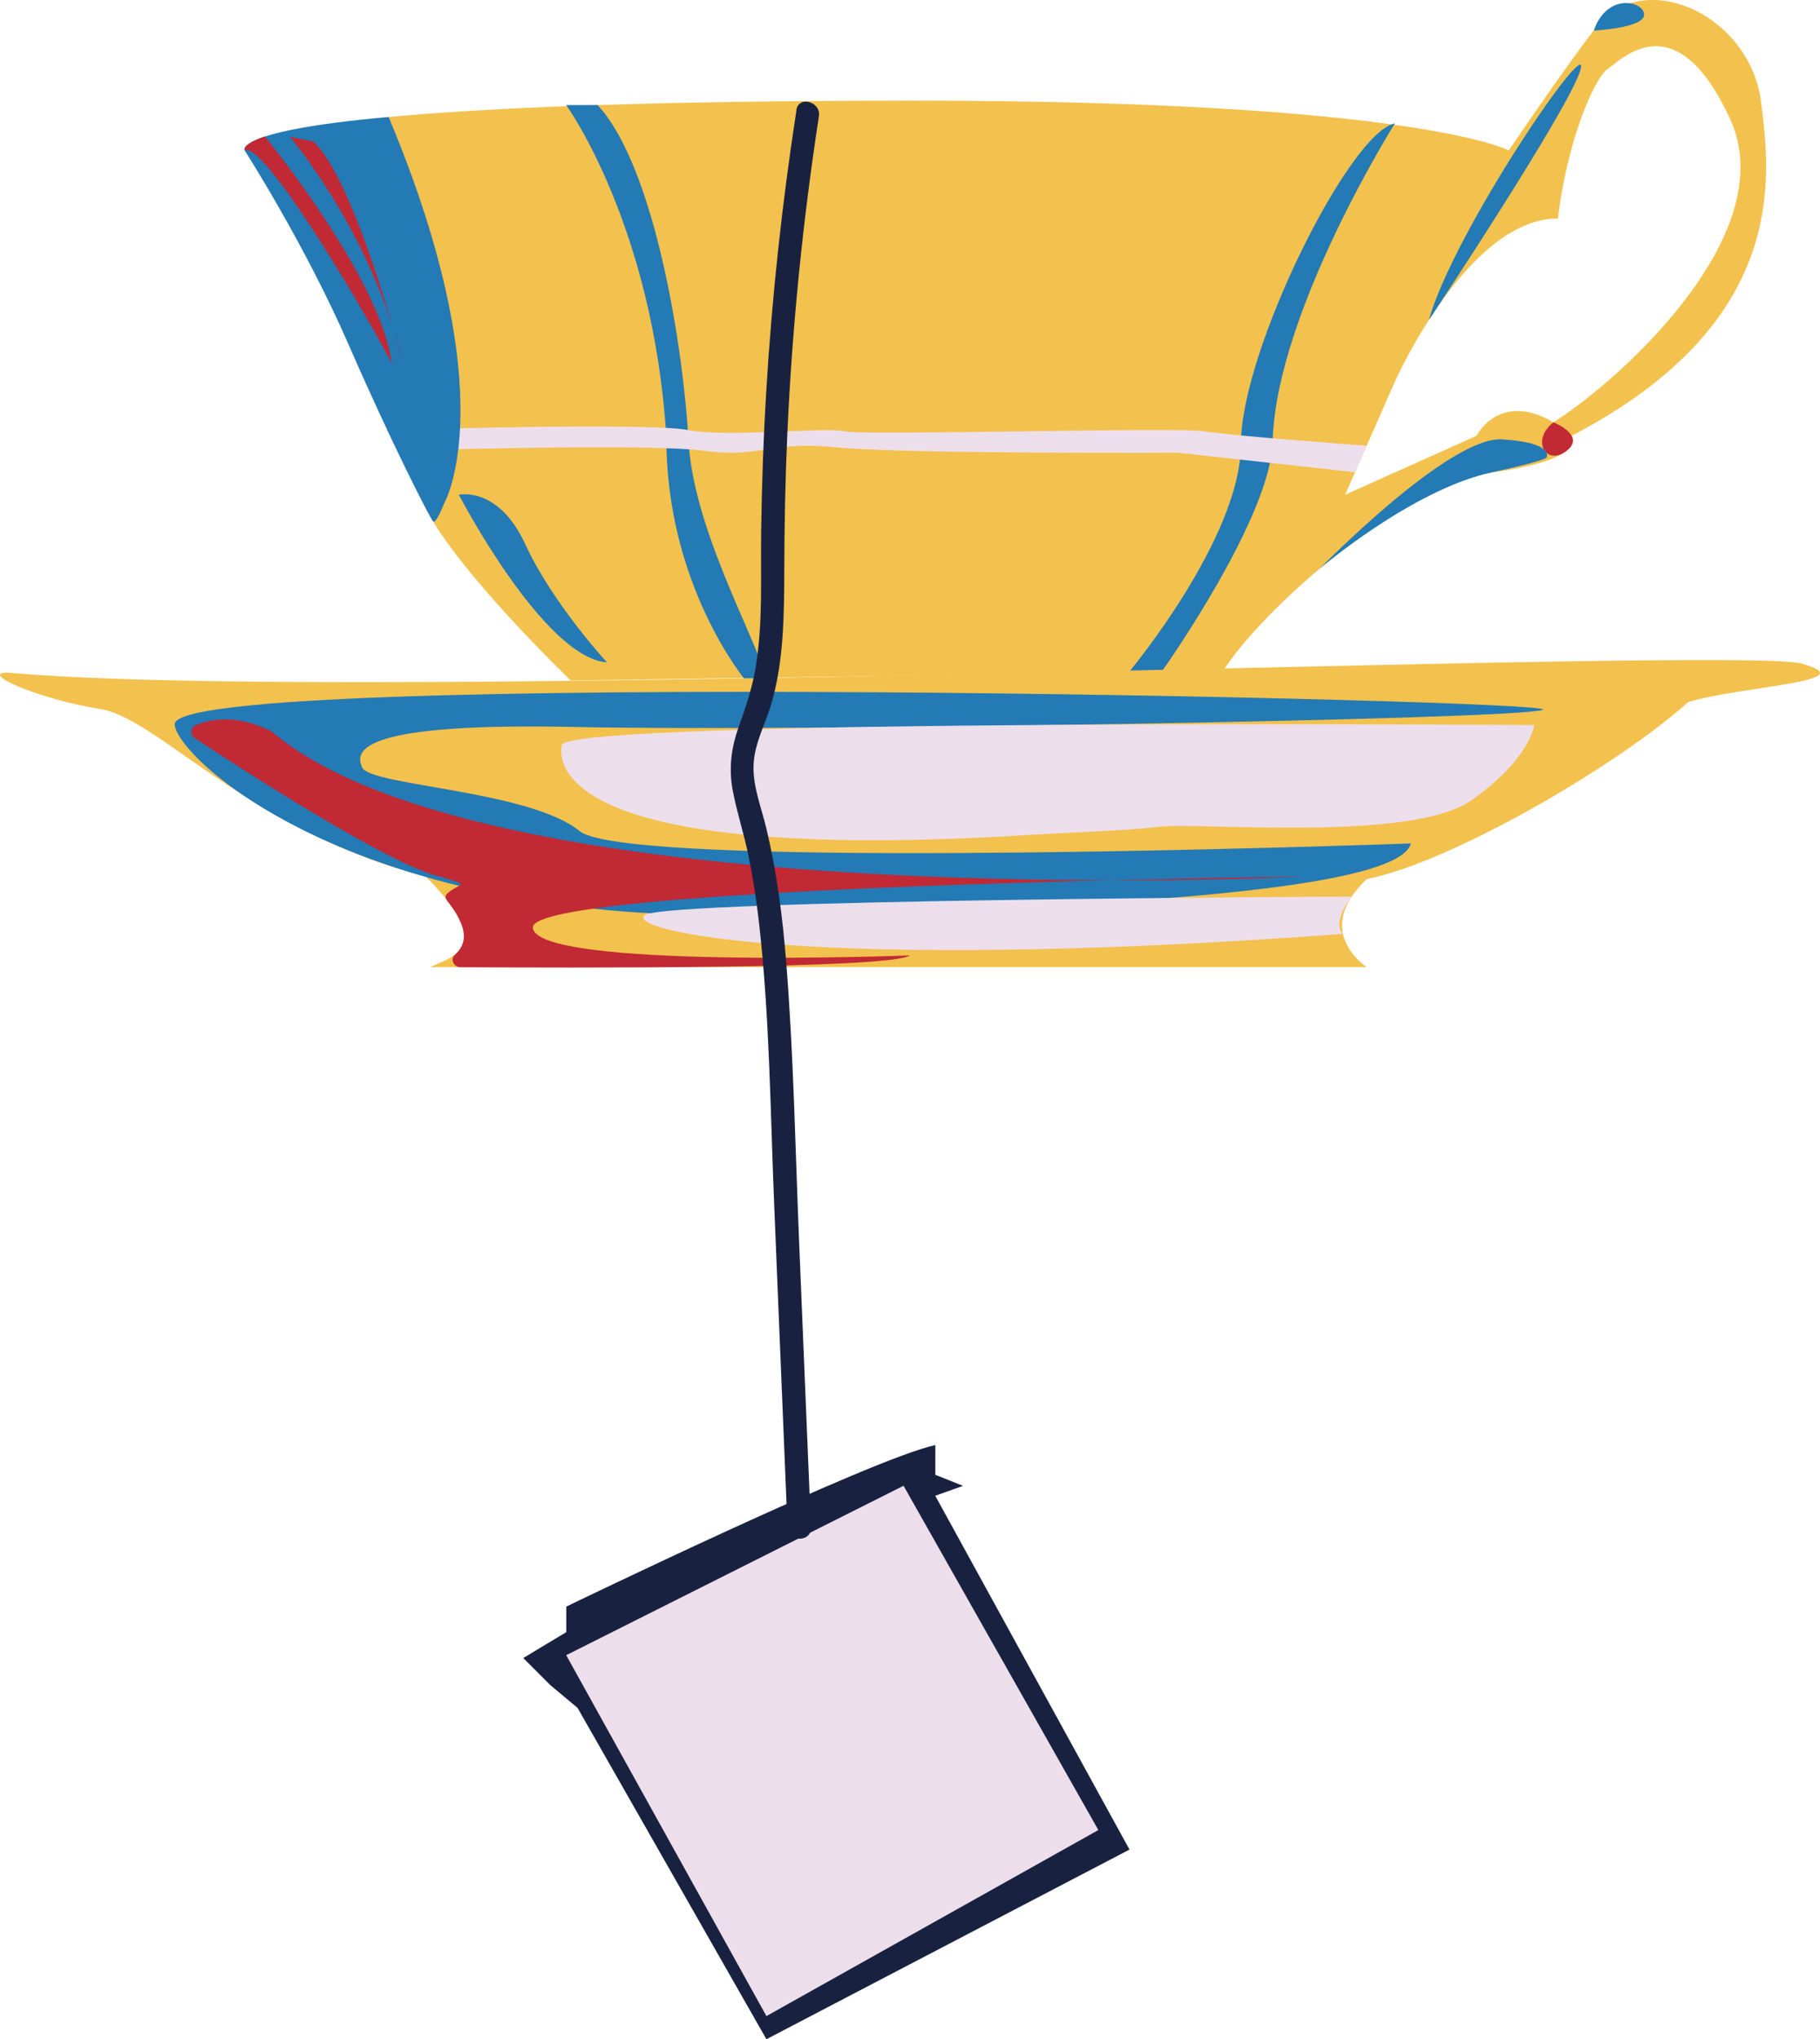 <?xml version="1.0" encoding="UTF-8"?>
<svg id="Calque_2" xmlns="http://www.w3.org/2000/svg" viewBox="0 0 231.34 259.12">
  <defs>
    <style>
      .stage-1 {
        fill: #f3c14d;
      }

      .stage-2 {
        fill: #eddeeb;
      }

      .stage-3 {
        fill: #237ab5;
      }

      .stage-4 {
        fill: #182240;
      }

      .stage-5 {
        fill: #c12934;
      }
    </style>
  </defs>
  <g id="armoir">
    <g>
      <path class="stage-1" d="M223.82,12.79c-1.27-9.79-12.54-16.12-19.45-10.94-1.84,1.38-12.59,17.27-12.59,17.27,0,0-11.59-6.33-75.84-6.33-88.43,0-84.84,6.33-84.84,6.33,8.06,10.36,19,37.42,23.03,45.48,4.03,8.06,18.42,21.87,18.42,21.87,0,0,75.99-1.15,82.89-1.15,4.61-7.48,22.45-23.6,34.54-25.33,12.09-1.73,9.79-4.61,9.79-4.61,27.63-14.39,25.33-32.81,24.05-42.6ZM197.46,53.66c-6.91-4.03-9.79,1.73-9.79,1.73l-16.69,7.48,6.33-14.39s9.21-20.72,20.72-20.72c1.15-9.79,4.61-17.85,6.33-19,1.73-1.15,8.63-8.63,15.54,6.33,6.91,14.97-14.97,33.96-22.45,38.57Z"/>
      <path class="stage-3" d="M177.31,15.67s-14.97,23.78-15.54,40.21c0,9.63-14.09,29.45-14.09,29.45h-4.12s14.17-16.99,14.17-28.88,13.82-39.64,19.57-40.77Z"/>
      <path class="stage-3" d="M97.42,86.1c-1.85-5.96-9.33-19.2-9.91-30.14s-4.11-34.57-11.55-42.61h-3.99s11.06,15.27,12.73,42.18c-.06,18.85,10.08,30.94,10.08,30.94l2.65-.37Z"/>
      <path class="stage-3" d="M77.15,84.17s-6.91-7.48-10.36-14.97-8.46-6.33-8.46-6.33c0,0,10.77,20.72,18.83,21.3Z"/>
      <path class="stage-2" d="M50.73,57.28s31.51-.99,38.75,0c7.24.99,8.43-1.3,16.76-.44s43.5.69,43.5.69l22.5,2.48,1.48-3.37s-17.13-1.25-20.59-1.83-43.09.58-45.72,0-14.88.82-19.98-.17-38.28,0-38.28,0l1.59,2.63Z"/>
      <path class="stage-3" d="M56.43,64.02s7.93-13.46-7.03-49.15c-19.7,1.74-18.3,4.25-18.3,4.25,0,0,7.65,11.91,13.18,24.6s10.27,21.91,10.77,22.53c.34.42,1.38-2.23,1.38-2.23Z"/>
      <path class="stage-5" d="M51.24,46.18s-6.19-23.6-11.44-28.21l-2.95-.58s10.36,12.09,14.39,28.78Z"/>
      <path class="stage-5" d="M33.67,17.35s14.68,17.89,16.13,28.82c-4.89-9.21-16.4-28.21-18.7-27.06-.29-.88,2.57-1.77,2.57-1.77Z"/>
      <path class="stage-3" d="M181.62,40.68s18.15-27.31,19.3-31.91c1.15-4.61-16.14,20.65-19.3,31.91Z"/>
      <path class="stage-3" d="M202.59,3.88s6.39-.3,6.39-2.02-4.71-2.86-6.39,2.02Z"/>
      <path class="stage-5" d="M197.46,53.66s4.4,1.76,1.47,3.77c-2.44,1.68-4.35-1.47-1.47-3.77Z"/>
      <path class="stage-3" d="M167.77,72.24s16.43-16.84,23.17-16.41c6.74.42,5.65,2.31,5.65,2.31,0,0-.23.44-6.96,1.88-10.05,2.16-21.87,12.23-21.87,12.23Z"/>
      <path class="stage-4" d="M71.97,204.16s38.86-18.81,46.92-20.53v3.78l3.52,1.4-3.53,1.26,24.69,44.96-46.15,24.1-24.01-42.11-3.45-2.88-3.45-3.45,5.47-3.29v-3.23Z"/>
      <polygon class="stage-2" points="71.97 210.33 114.85 188.8 139.61 232.55 97.42 256.19 71.97 210.33"/>
      <path class="stage-1" d="M54.7,122.89h119.02s-7.04-4.52,0-11.18c10.5-2.06,31.5-14.13,40.86-22.49,6.48-2.02,22.86-2.6,14.38-4.9-8.48-2.3-183.79,5.18-227.96,1.15-3.87,0,4.19,3.45,11.67,4.61,7.48,1.15,19,15.54,41.45,21.3,9.21,9.21,2.88,10.36.58,11.51Z"/>
      <path class="stage-3" d="M179.33,107.18s-75.89,2.77-99.22,0c-3.36-.4-5.63-.91-6.42-1.56-6.33-5.18-26.48-5.76-27.63-8.06-1.15-2.3,0-5.76,27.06-5.18,27.06.58,119.34-.91,122.99-2.18,3.65-1.27-173.9-5.29-173.9,1.82,0,3.98,22,25.1,72.43,24.25s83.26-3.49,84.69-9.08Z"/>
      <path class="stage-2" d="M171.81,113.93s-87.39.37-89.88,2.36c-2.49,2,21.73,7.37,88.77,2.38-1.46-1.53,1.1-4.74,1.1-4.74Z"/>
      <path class="stage-2" d="M147.38,105.05c5.18-.58,31.99,1.99,39.6-3.32,7.61-5.31,8.03-9.6,8.03-9.6,0,0-123.04-.89-123.62,2.56-.58,3.45,2.25,14.54,56.39,11.59,10.39-.65,14.42-.65,19.6-1.22Z"/>
      <path class="stage-5" d="M115.67,121.41s-47.56,1.82-47.94-3.53c-.37-5.35,98.06-6.5,98.06-6.5,0,0-103.4,5.17-131.16-18.35-.06-.05-.12-.09-.19-.13-4.5-2.21-7.81-1.49-9.56-.74-.68.29-.75,1.23-.13,1.63,5.15,3.41,24.63,16.09,31.1,17.58,4.03,1.15,2.76.83,1.28,1.94-1.29.97.24,1.08,1.46,3.98.51,1.21.72,2.73-.8,4.08-.59.53-.08,1.53.71,1.54,13.85.06,54.57.26,57.17-1.5Z"/>
      <path class="stage-4" d="M101.24,13.99c-1.83,11.83-3.12,23.75-3.84,35.7-.36,5.95-.57,11.91-.65,17.87s.24,11.49-.68,17.13c-.44,2.7-1.28,5.2-2.2,7.76s-1.26,5.21-.73,8.01,1.46,5.59,2.03,8.42,1.01,5.69,1.33,8.57c1.33,11.84,1.42,23.86,1.91,35.76.56,13.63,1.13,27.25,1.69,40.88.08,1.91,3.06,1.92,2.98,0-.5-12.06-1-24.11-1.5-36.17-.49-11.89-.7-23.84-1.65-35.7-.46-5.76-1.2-11.53-2.57-17.15-.66-2.71-1.82-5.54-1.54-8.38.26-2.66,1.65-5.12,2.35-7.68,1.46-5.34,1.5-10.94,1.52-16.43.01-5.92.13-11.84.4-17.76.62-13.41,1.96-26.78,4-40.04.29-1.87-2.58-2.68-2.87-.79h0Z"/>
    </g>
  </g>
</svg>